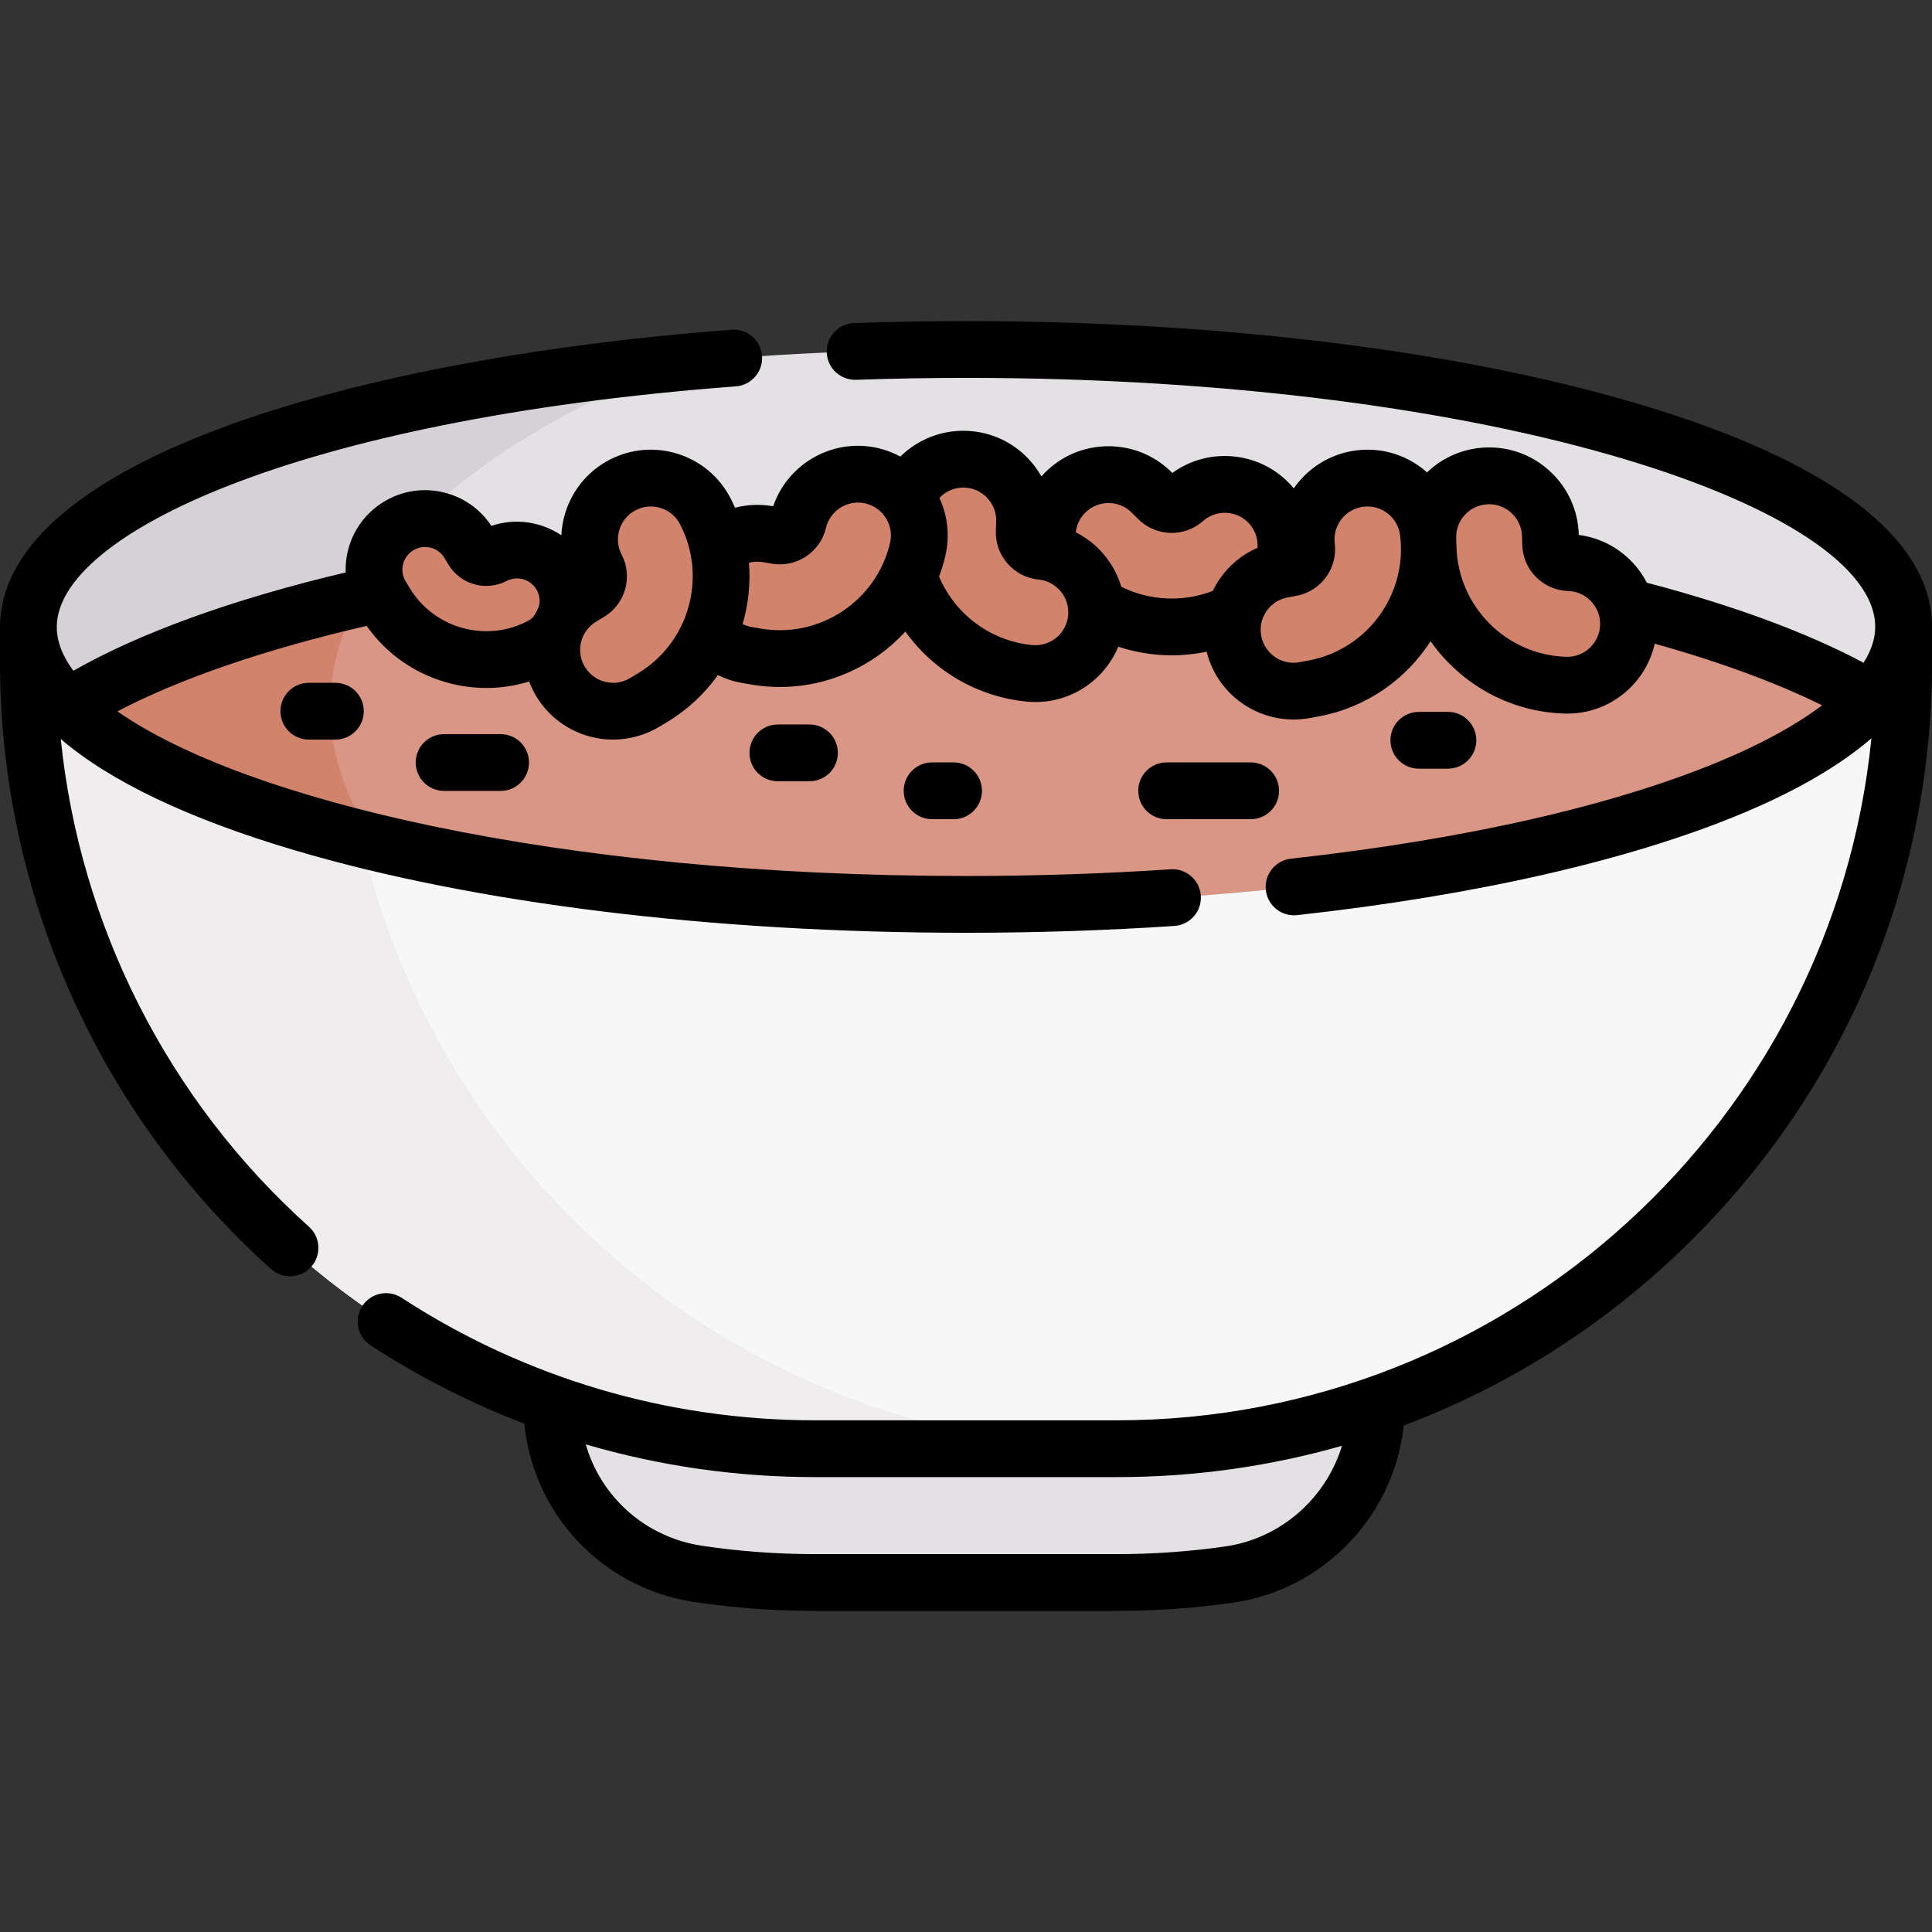 <svg id="Capa_1" enable-background="new 0 0 512 512" height="512" viewBox="0 0 512 512" width="512" xmlns="http://www.w3.org/2000/svg"><rect x="0" y="0" width="512" height="512" fill="#333333" stroke="none"/><g><g><path d="m364.776 372.31c-.012 22.612-16.648 41.769-39.035 44.97-9.699 1.387-19.613 2.105-29.696 2.105h-80.092c-10.509 0-20.835-.781-30.925-2.285-22.29-3.322-38.809-22.424-38.809-44.959v-.184-52.041h218.556v52.394z" fill="#e4e1e5"/><path d="m504.475 166.145v9.35c0 115.112-93.317 208.429-208.429 208.429h-80.092c-115.112-.001-208.429-93.317-208.429-208.429v-9.35l66.798-34.094h363.733z" fill="#f8f7f8"/><path d="m90.489 175.495v-9.35l66.798-34.094h-82.965l-66.797 34.094v9.35c0 115.112 93.317 208.429 208.429 208.429h80.092c.481 0 .94-.001 1.42-.005-114.451-.775-206.977-93.793-206.977-208.424z" fill="#efedee"/><g><path d="m504.47 166.146c0 6.652-2.99 13.103-8.598 19.244-28.584 31.273-125.143 54.289-239.872 54.289-112.281 0-207.164-22.043-237.946-52.303-6.843-6.722-10.525-13.846-10.525-21.23 0-40.614 111.237-73.533 248.471-73.533s248.47 32.919 248.47 73.533z" fill="#e4e1e5"/></g><g><path d="m87.523 187.374c0-36.443 35.901-69.123 92.653-91.275-100.138 9.488-172.647 37.26-172.647 70.047 0 7.384 3.682 14.508 10.525 21.23 14.53 14.284 43.349 26.735 81.534 35.904-7.841-11.344-12.065-23.403-12.065-35.906z" fill="#d6d1d6"/><g id="XMLID_1_"><g><path d="m489.723 182.585c3.051 1.366 3.67 5.455 1.129 7.627-33.685 28.788-126.106 49.467-234.853 49.467-107.124 0-198.411-20.064-233.303-48.186-2.418-1.948-2.135-5.714.563-7.251 17.759-10.115 42.744-18.943 72.93-25.882 2.271-.522 4.579-.866 6.901-1.054l190.043-15.39 137.386 18.868c.683.094 1.353.222 2.022.393 19.601 5.046 45.52 16.187 57.182 21.408z" fill="#d99684"/></g></g><g><path d="m381.758 132.423c2.86-3.703 7.289-6.149 12.332-6.315 8.969-.295 16.478 6.736 16.773 15.706l.08 2.446c.087 2.638 2.221 4.764 4.858 4.842 8.97.265 16.027 7.751 15.762 16.72s-7.75 16.027-16.72 15.762c-19.75-.582-35.73-16.509-36.379-36.257l-.08-2.446c-.129-3.925 1.147-7.573 3.374-10.458z" fill="#d1836c"/></g><g><path d="m278.138 146.479c-.268-.944-.456-1.905-.55-2.876-.459-4.742 1.16-9.647 4.861-13.238 6.416-6.227 16.762-5.845 23.094.468l1.422 1.418c1.886 1.88 4.892 1.932 6.891.174 6.72-5.916 16.964-5.281 22.902 1.427 4.301 4.859 5.148 11.57 2.754 17.167l-6.791 6.225c-6.49 5.949-15.048 9.278-23.843 8.891-.126-.006-.254-.012-.38-.019-8.84-.477-17.069-4.677-22.95-11.296z" fill="#d1836c"/></g><path d="m190.318 145.07c3.525-2.921 8.247-4.352 13.112-3.518l2.412.413c2.601.445 5.114-1.217 5.721-3.785 2.065-8.733 10.818-14.139 19.551-12.074 8.732 2.064 14.139 10.817 12.074 19.551-4.546 19.229-23.362 31.676-42.836 28.337l-2.412-.413c-3.872-.663-7.189-2.648-9.566-5.41-.135-.157-.25-.329-.379-.492l-10.238-11.566 1.376-4.773z" fill="#d1836c"/><g><path d="m160.064 188.295c-4.627-.695-8.919-3.374-11.519-7.698-4.623-7.69-2.137-17.673 5.554-22.297l2.097-1.261c2.261-1.359 3.08-4.259 1.865-6.601-4.135-7.964-1.031-17.773 6.933-21.907 7.963-4.135 17.773-1.031 21.907 6.933 9.105 17.536 2.972 39.247-13.962 49.427l-2.097 1.261c-3.367 2.024-7.174 2.685-10.778 2.143z" fill="#d1836c"/></g><g fill="#d1836c"><path d="m150.368 161.382c.433-2.753.038-5.661-1.344-8.324-3.442-6.63-11.608-9.214-18.238-5.772-1.949 1.012-4.363.33-5.495-1.552l-1.049-1.746c-3.849-6.403-12.16-8.473-18.562-4.624-3.6 2.164-5.829 5.737-6.409 9.59-.451 3 .099 6.17 1.785 8.973l1.049 1.746c8.475 14.099 26.55 19.204 41.149 11.623 1.268-.658 2.386-1.493 3.345-2.453z"/><path d="m240.18 131.932c.701-1.764 1.697-3.375 2.932-4.768 3.159-3.566 7.853-5.721 13.003-5.458 8.93.457 15.697 8.291 15.388 17.227l-.069 2.008c-.092 2.673 1.935 4.895 4.596 5.166 8.968.913 15.499 8.964 14.501 17.961-1 9.013-9.62 15.369-18.623 14.276-14.792-1.797-26.727-12.137-31.136-25.67-2.028-5.766-2.435-11.978-1.178-17.959z"/></g></g><g><path d="m334.966 181.141c-4.097-2.262-7.189-6.267-8.121-11.225-1.659-8.818 4.146-17.313 12.964-18.972l2.405-.452c2.594-.488 4.369-2.922 4.044-5.54-1.107-8.905 5.216-17.021 14.122-18.127 8.904-1.107 17.021 5.215 18.127 14.122 2.436 19.608-10.867 37.829-30.285 41.482l-2.405.452c-3.861.726-7.661.022-10.851-1.74z" fill="#d1836c"/></g><path d="m87.523 187.374c0-9.921 2.679-19.559 7.694-28.785-30.026 6.97-54.854 15.811-72.452 25.935-2.445 1.407-2.703 4.811-.522 6.6 15.514 12.714 42.538 23.799 77.344 32.155-7.84-11.343-12.064-23.402-12.064-35.905z" fill="#d1836c"/></g><g><path d="m433.833 106.936c-47.604-14.087-110.76-21.845-177.833-21.845-9.798 0-19.775.175-29.654.519-4.154.145-7.402 3.629-7.258 7.783.145 4.154 3.631 7.391 7.783 7.258 9.705-.338 19.505-.51 29.13-.51 141.995 0 240.95 34.785 240.95 66.004 0 3.097-1.058 6.283-3.082 9.494-15.067-8.027-34.336-15.145-57.421-21.213-1.006-1.94-2.284-3.755-3.825-5.39-3.81-4.041-8.795-6.573-14.231-7.27l-.006-.2c-.209-6.347-2.877-12.232-7.512-16.573-4.635-4.34-10.684-6.62-17.029-6.407-5.918.195-11.459 2.563-15.662 6.599-.384-.341-.78-.672-1.189-.991-5.01-3.903-11.242-5.618-17.539-4.837-6.979.867-12.872 4.7-16.595 10.069-.157-.188-.305-.38-.468-.564-4.209-4.755-10.017-7.586-16.355-7.971-5.55-.342-10.911 1.231-15.35 4.444l-.142-.141c-4.488-4.474-10.447-6.937-16.783-6.937h-.038c-6.35.01-12.316 2.491-16.799 6.988-.326.327-.625.674-.929 1.016-.918-1.622-2.032-3.15-3.336-4.548-4.332-4.642-10.214-7.32-16.56-7.54-6.563-.226-12.847 2.244-17.488 6.816-1.802-.963-3.726-1.722-5.768-2.204-6.178-1.461-12.557-.428-17.961 2.909-4.725 2.918-8.208 7.292-9.985 12.476l-.198-.034c-3.334-.571-6.706-.412-9.908.41-.379-.856-.776-1.708-1.213-2.549-2.927-5.637-7.872-9.795-13.926-11.711-6.056-1.916-12.492-1.359-18.127 1.567-7.781 4.04-12.37 11.813-12.764 19.997-5.354-3.592-12.212-4.647-18.543-2.483-2.913-4.425-7.315-7.548-12.485-8.836-5.456-1.358-11.116-.512-15.935 2.385-5.401 3.247-9.036 8.685-9.973 14.92-.194 1.285-.256 2.58-.21 3.867-29.745 7.035-54.443 15.956-72.17 26.057-2.892-3.879-4.397-7.774-4.397-11.614 0-24.324 63.071-54.933 179.958-63.751 4.144-.313 7.251-3.925 6.938-8.069s-3.921-7.26-8.069-6.938c-53.213 4.013-101.453 13.337-135.834 26.255-37.972 14.265-58.042 32.421-58.042 52.502v9.349c0 61.258 26.181 119.872 71.83 160.811 1.437 1.288 3.233 1.923 5.022 1.923 2.064 0 4.119-.844 5.605-2.501 2.775-3.093 2.516-7.851-.578-10.626-37.383-33.527-60.725-79.795-65.781-129.263 13.049 11.212 33.891 21.176 62.07 29.514 47.605 14.088 110.761 21.845 177.833 21.845 18.586 0 37.166-.609 55.221-1.81 4.147-.276 7.284-3.861 7.008-8.007-.275-4.147-3.849-7.276-8.007-7.009-17.725 1.179-35.967 1.777-54.222 1.777-108.204 0-191.405-20.2-224.881-43.628 16.548-8.679 39.074-16.417 66.043-22.66 7.421 10.569 19.437 16.461 31.773 16.46 3.775 0 7.578-.566 11.289-1.71.503 1.326 1.125 2.619 1.871 3.861 3.665 6.099 9.806 10.205 16.849 11.263 1.167.176 2.341.262 3.513.262 4.294 0 8.549-1.166 12.263-3.398l2.097-1.261c5.441-3.271 9.943-7.539 13.424-12.431 2.019.994 4.181 1.705 6.425 2.089l2.414.414c2.552.438 5.094.649 7.607.649 12.818 0 24.839-5.514 33.237-14.674 7.447 10.352 19.06 17.272 32.159 18.545.785.076 1.566.114 2.344.114 5.491 0 10.767-1.884 15.062-5.418 3.058-2.516 5.39-5.683 6.862-9.242 4.591 1.516 9.392 2.288 14.203 2.288 3.087 0 6.174-.324 9.21-.957 1.602 6.384 5.756 11.803 11.566 15.013 3.53 1.948 7.496 2.956 11.495 2.956 1.464 0 2.934-.135 4.385-.408l2.404-.452c12.58-2.366 23.016-9.824 29.502-19.889 7.916 11.254 20.841 18.739 35.506 19.171.241.007.481.011.72.011 6.083 0 11.843-2.284 16.289-6.475 3.497-3.297 5.86-7.475 6.886-12.062 17.236 4.828 32.286 10.37 44.358 16.335-6.722 5.09-15.712 10.061-26.696 14.662-28.385 11.889-67.83 20.876-114.074 25.987-4.131.457-7.108 4.176-6.652 8.306.425 3.85 3.684 6.698 7.47 6.698.276 0 .555-.015.836-.046 47.654-5.267 88.539-14.626 118.234-27.064 11.563-4.843 24.246-11.426 33.948-19.79-10.151 101.342-95.925 180.73-199.895 180.73h-80.092c-39.064 0-76.943-11.23-109.542-32.477-3.483-2.268-8.144-1.287-10.412 2.195-2.269 3.482-1.286 8.144 2.195 10.412 12.892 8.403 26.553 15.342 40.76 20.766 1.061 10.84 5.443 21.143 12.617 29.448 8.296 9.605 19.784 15.927 32.349 17.799 10.536 1.57 21.313 2.367 32.035 2.367h80.092c10.291 0 20.641-.733 30.761-2.181 24.105-3.446 42.697-23.176 45.198-46.972 28.477-10.679 54.595-27.411 76.743-49.559 40.788-40.789 63.251-95.02 63.251-152.702v-9.349c-.002-23.601-27.032-44.075-78.169-59.208zm-109.157 302.894c-9.417 1.346-19.05 2.029-28.631 2.029h-80.092c-9.981 0-20.012-.74-29.815-2.202-15.113-2.252-26.884-12.924-30.899-26.882 19.577 5.726 39.99 8.673 60.715 8.673h80.092c20.445 0 40.452-2.835 59.585-8.295-4.187 13.805-16.109 24.554-30.955 26.677zm-216.124-254.034-1.049-1.746c-.92-1.529-.939-3.007-.793-3.978.268-1.78 1.304-3.333 2.844-4.259.946-.569 2.006-.86 3.081-.86.487 0 .977.06 1.462.181 1.556.387 2.867 1.358 3.693 2.731l1.05 1.748c3.175 5.279 9.945 7.191 15.412 4.352 1.424-.738 3.049-.879 4.577-.396 1.528.484 2.777 1.534 3.516 2.957.741 1.429.73 2.793.589 3.685-.111.704-1.171 2.82-1.667 3.317-.437.438-.937.805-1.484 1.089-11.083 5.756-24.799 1.879-31.231-8.821zm60.509 22.645-2.097 1.261c-2.222 1.336-4.371 1.363-5.783 1.152-2.588-.389-4.843-1.895-6.188-4.135-1.2-1.997-1.551-4.342-.988-6.603s1.974-4.167 3.971-5.368l2.098-1.261c5.659-3.403 7.707-10.658 4.664-16.517-2.216-4.269-.547-9.547 3.722-11.763 2.067-1.074 4.429-1.278 6.652-.575 2.221.702 4.035 2.228 5.11 4.297 7.279 14.019 2.377 31.374-11.161 39.512zm32.562-11.863-2.415-.414c-.918-.158-1.718-.437-2.41-.781 1.532-5.236 2.117-10.744 1.684-16.249 1.189-.313 2.44-.377 3.676-.167l2.412.413c6.504 1.119 12.795-3.043 14.315-9.469.536-2.267 1.923-4.191 3.906-5.415 1.984-1.224 4.324-1.602 6.591-1.067 2.267.536 4.191 1.923 5.415 3.906 1.225 1.983 1.603 4.323 1.068 6.591-3.635 15.371-18.675 25.321-34.242 22.652zm81.441-3.463c-.226 2.319-1.34 4.411-3.139 5.891-1.799 1.481-4.073 2.168-6.387 1.946-10.977-1.067-20.399-8.089-24.677-18.147.654-1.749 1.209-3.555 1.648-5.416 1.24-5.244.677-10.631-1.56-15.444 1.724-1.82 4.122-2.816 6.631-2.731 2.329.08 4.487 1.063 6.076 2.766s2.421 3.925 2.341 6.254l-.084 2.445c-.228 6.598 4.742 12.269 11.313 12.908 4.787.466 8.303 4.74 7.838 9.528zm40.121-9.615c-.682.998-1.281 2.036-1.798 3.104-7.835 3.032-16.695 2.628-24.225-1.099-1.864-6.247-6.244-11.499-12.066-14.449.217-1.945 1.077-3.773 2.486-5.187 3.396-3.405 8.929-3.415 12.337-.019l1.734 1.728c4.675 4.661 12.21 4.885 17.157.509 1.745-1.545 3.985-2.321 6.313-2.175 2.326.141 4.457 1.18 6.001 2.926 1.549 1.75 2.277 4.044 2.136 6.323-4.041 1.766-7.526 4.609-10.075 8.339zm23.646 21.533-2.405.452c-2.546.48-4.572-.242-5.821-.931-2.291-1.265-3.882-3.462-4.364-6.029-.43-2.29.056-4.61 1.371-6.535 1.314-1.923 3.3-3.221 5.588-3.652l2.406-.452c6.488-1.221 10.934-7.309 10.121-13.863-.287-2.313.343-4.598 1.775-6.436s3.494-3.009 5.807-3.296c2.31-.286 4.598.342 6.436 1.775 1.838 1.432 3.009 3.494 3.296 5.807 1.946 15.675-8.687 30.24-24.21 33.16zm74.476-3.342c-1.695 1.598-3.907 2.438-6.242 2.372-15.787-.466-28.56-13.196-29.08-28.982l-.08-2.446c-.085-2.592.936-4.482 1.808-5.612 1.599-2.071 4.013-3.307 6.624-3.393.098-.003.196-.005.294-.005 2.22 0 4.325.831 5.955 2.356 1.701 1.593 2.68 3.752 2.756 6.081l.08 2.448c.219 6.597 5.558 11.918 12.158 12.115 2.329.069 4.492 1.04 6.09 2.736s2.44 3.912 2.372 6.242c-.068 2.327-1.04 4.489-2.735 6.088z"/><path d="m206.14 191.995c-4.156 0-7.525 3.369-7.525 7.525s3.369 7.525 7.525 7.525h8.376c4.156 0 7.525-3.369 7.525-7.525s-3.369-7.525-7.525-7.525z"/><path d="m338.964 209.57c0-4.156-3.369-7.525-7.525-7.525h-22.269c-4.156 0-7.525 3.369-7.525 7.525s3.369 7.525 7.525 7.525h22.269c4.155 0 7.525-3.369 7.525-7.525z"/><path d="m81.847 180.952c-4.156 0-7.525 3.369-7.525 7.525s3.369 7.525 7.525 7.525h7.035c4.156 0 7.525-3.369 7.525-7.525s-3.369-7.525-7.525-7.525z"/><path d="m247.013 202.045c-4.156 0-7.525 3.369-7.525 7.525s3.369 7.525 7.525 7.525h5.695c4.156 0 7.525-3.369 7.525-7.525s-3.369-7.525-7.525-7.525z"/><path d="m383.712 203.703c4.156 0 7.525-3.369 7.525-7.525s-3.369-7.525-7.525-7.525h-7.705c-4.156 0-7.525 3.369-7.525 7.525s3.369 7.525 7.525 7.525z"/><path d="m117.69 194.551c-4.156 0-7.525 3.369-7.525 7.525s3.369 7.525 7.525 7.525h14.977c4.156 0 7.525-3.369 7.525-7.525s-3.369-7.525-7.525-7.525z"/></g></g></svg>